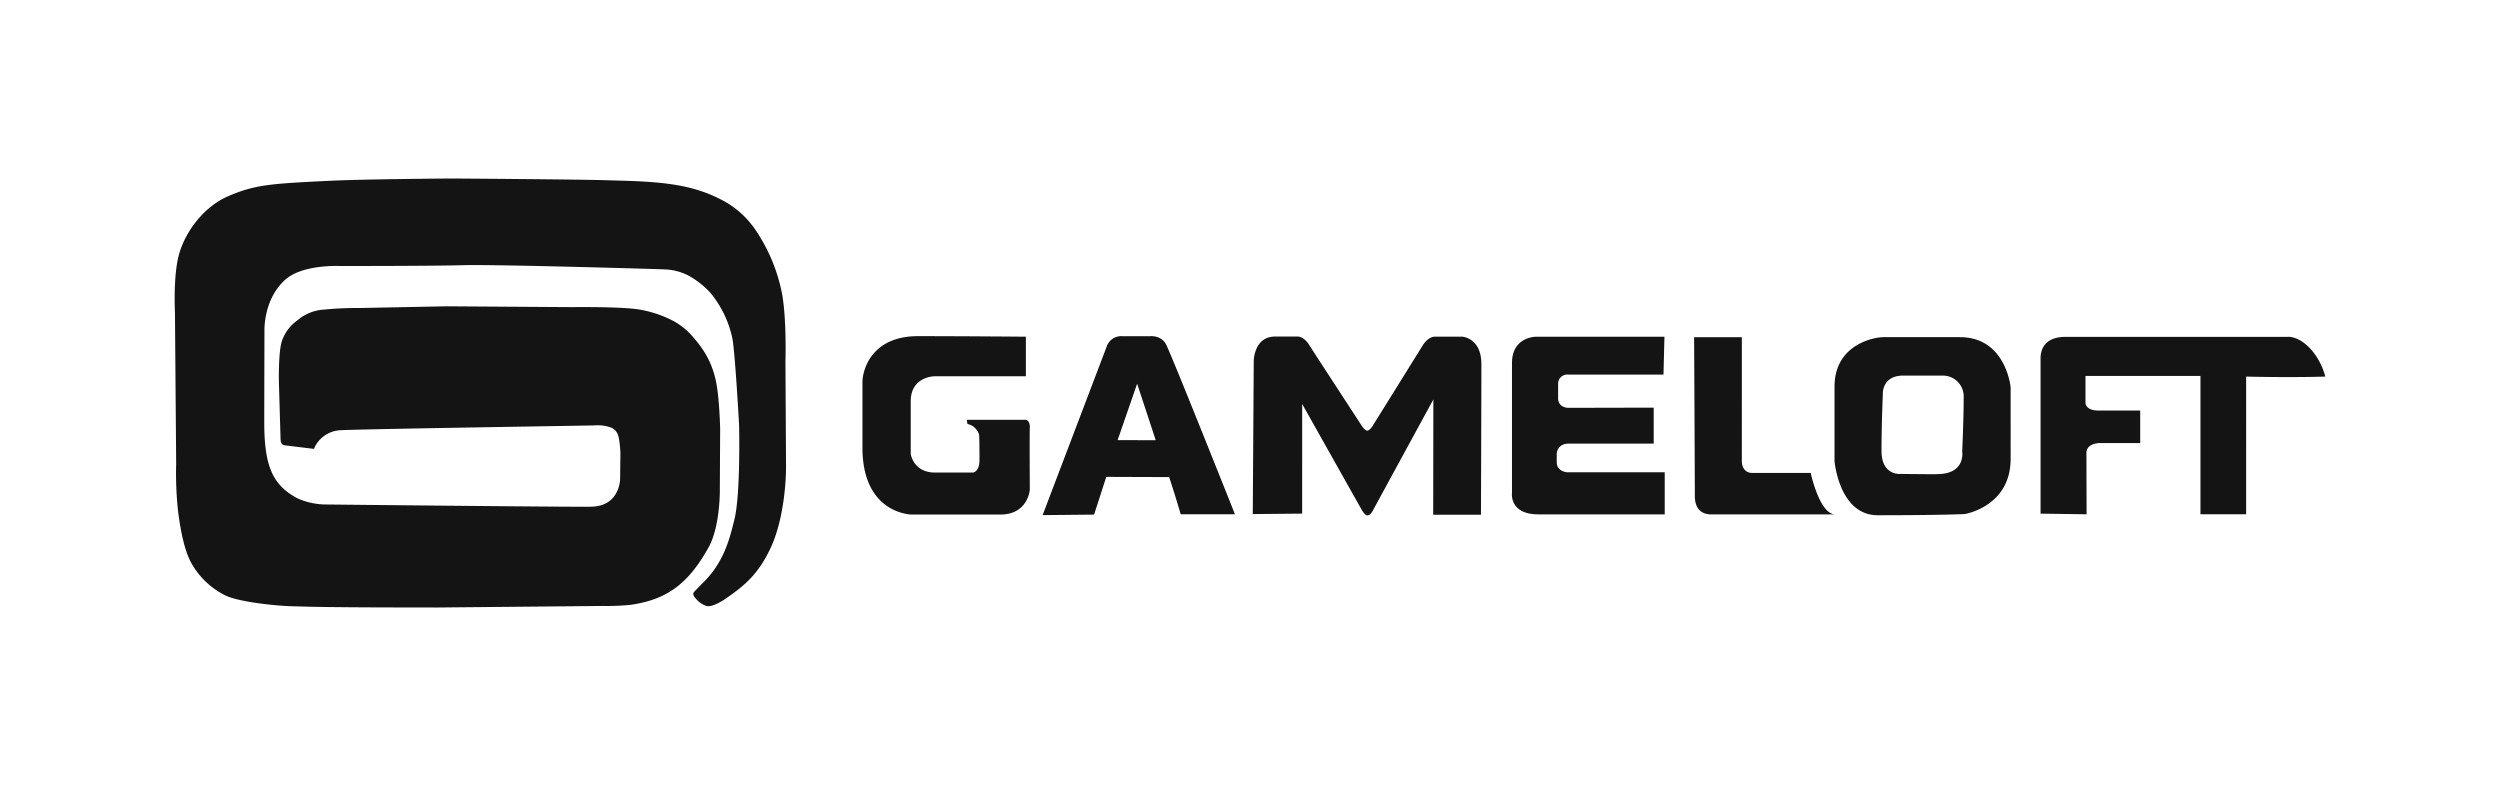 <svg width="229" height="72" xmlns="http://www.w3.org/2000/svg" xmlns:xlink="http://www.w3.org/1999/xlink" xmlns:svgjs="http://svgjs.com/svgjs" viewBox="64 2 229 72"><svg width="134" height="18" xmlns="http://www.w3.org/2000/svg" xmlns:xlink="http://www.w3.org/1999/xlink" xmlns:svgjs="http://svgjs.com/svgjs" viewBox="0 0.791 134 16.418" fill="#141414" x="143" y="32"><svg xmlns="http://www.w3.org/2000/svg" xmlns:xlink="http://www.w3.org/1999/xlink" width="134" height="18" viewBox="0.07 0.688 133.592 16.368"><path paint-order="stroke fill markers" fill-rule="evenodd" d="M63.474 12.182v-.755s0-.882 1.054-.929h7.801V7.216l-7.821.018s-.908 0-.908-.881V5.08a.837.837 0 0 1 .926-.881h8.696L73.31.74H61.631c-.558 0-2.244.293-2.244 2.406v11.832s-.294 1.986 2.42 1.986h11.527v-3.843H64.44s-.966-.044-.966-.928v-.012M54.812.735h-2.48c-.667.02-1.116.828-1.116.828L46.644 8.91s-.267.41-.473.41c-.205 0-.485-.42-.485-.42s-4.471-6.85-4.777-7.344C40.38.673 39.802.723 39.802.723h-2.037c-1.96 0-1.962 2.248-1.962 2.248l-.088 13.965 4.51-.042V6.878s5.109 9.091 5.497 9.77c.203.293.323.408.458.408s.294-.088.488-.409c0-.023 5.538-10.174 5.538-10.174l-.015 10.524h4.363s.039-11.285.039-13.739c0-2.453-1.78-2.526-1.78-2.526v.003M15.018 8.33H9.607s.017.176.053.382c.511.102.922.482 1.063.984.02.188.035.97.035 2.306 0 1.073-.587 1.143-.587 1.143H6.71c-2.025 0-2.23-1.721-2.23-1.721V6.629c0-2.266 2.174-2.278 2.174-2.278h8.341V.738s-5.667-.05-9.86-.05S.07 3.714.07 4.913v5.952c0 6.085 4.495 6.115 4.495 6.115h8.103c2.521 0 2.686-2.266 2.686-2.266s-.03-4.994 0-5.659c.03-.664-.347-.725-.347-.725h.012M26.366.69h-2.612a1.395 1.395 0 0 0-1.37.926l-5.861 15.416 4.701-.047 1.113-3.446s5.844.024 5.744.018a110.57 110.57 0 0 1 1.052 3.396h4.954s-5.847-14.702-6.3-15.53c-.452-.83-1.418-.73-1.418-.73l-.003-.002m-2.994 9.493l1.783-5.154 1.698 5.16-3.481-.006zm63.3 2.997h-5.335c-.925 0-.96-.961-.96-.961V.782h-4.358s.065 12.554.065 14.487c0 1.849 1.445 1.696 1.692 1.696h11.13c-1.425 0-2.233-3.758-2.233-3.758v-.026M100.297.78h-6.993c-.881 0-4.463.682-4.463 4.52v6.801s.411 4.942 3.949 4.942c5.78 0 7.933-.108 7.933-.108s4.201-.665 4.201-5.042V5.359s-.42-4.577-4.627-4.577zm-2.08 12.517c-1.088 0-3.403-.026-3.403-.026s-1.68.132-1.68-2.092c0-2.533.12-5.189.12-5.189S93.14 4.29 95.12 4.29h3.675a1.905 1.905 0 0 1 1.84 2.036c0 1.995-.133 4.88-.133 4.88s.35 2.08-2.286 2.08v.012M130.242.752H109.96c-2.095 0-2.303 1.355-2.303 1.963v14.182l4.204.059s-.015-4.921-.015-5.6c0-.881 1.15-.902 1.15-.902h3.76V7.481h-3.82c-1.175 0-1.175-.688-1.175-.688v-2.47h10.498v12.633h4.172V4.381s3.82.1 7.23 0c-.564-2.118-2.115-3.635-3.408-3.635l-.011.006"/></svg></svg><svg width="56" height="40" xmlns="http://www.w3.org/2000/svg" xmlns:xlink="http://www.w3.org/1999/xlink" xmlns:svgjs="http://svgjs.com/svgjs" viewBox="0 0.352 56 39.297" fill="#141414" x="80" y="18"><svg xmlns="http://www.w3.org/2000/svg" xmlns:xlink="http://www.w3.org/1999/xlink" width="56" height="40" viewBox="0.094 0.791 55.519 38.959"><path paint-order="stroke fill markers" fill-rule="evenodd" d="M38.99 39.609c.827.013 1.655-.02 2.479-.097 3.232-.462 5.262-1.819 7.195-5.377.99-1.977.938-5.112.938-5.112l.029-5.524s-.068-2.938-.405-4.407c-.338-1.469-.92-2.674-2.283-4.16a6.138 6.138 0 0 0-1.872-1.36 10.323 10.323 0 0 0-2.788-.882c-1.575-.276-6.056-.218-6.056-.218l-11.423-.076-7.971.156a30.372 30.372 0 0 0-3.185.144c-.89.053-1.74.398-2.415.981a3.82 3.82 0 0 0-1.422 1.936c-.317 1.108-.25 3.723-.25 3.723s.13 4.457.15 5.1c0 .403.162.526.27.562.11.035 2.774.34 2.78.352v-.056a2.739 2.739 0 0 1 2.37-1.642c1.79-.106 21.508-.405 23.12-.44a3.483 3.483 0 0 1 1.555.231c.239.13.426.337.529.588.179.385.24 1.686.24 1.686s-.026 1.763-.026 2.266c0 .673-.343 2.612-2.697 2.612-1.228.04-23.898-.2-23.898-.2a6.446 6.446 0 0 1-2.7-.555c-2.26-1.193-2.983-2.918-3.024-6.626 0-2.556.018-8.579.018-8.579s-.118-2.774 1.804-4.58C11.52 8.65 14.65 8.72 15.088 8.737h.111c.764 0 8.427 0 11.165-.076 2.877-.074 17.45.347 18.181.382.761.018 1.508.206 2.186.552.745.405 1.418.93 1.992 1.554a9.517 9.517 0 0 1 2.04 4.278c.258 1.693.587 7.757.587 7.757s.153 6.32-.435 8.617c-.4 1.566-.882 3.837-2.938 5.794-.373.382-.74.764-.74.764v.02c-.027.062-.089.112 0 .321.255.4.63.708 1.072.881.352.168 1.01-.114 1.663-.529 2.056-1.38 3.161-2.459 4.207-4.633 1.36-2.865 1.434-6.778 1.434-7.295 0-.517-.053-9.696-.053-9.696s.118-3.717-.294-6.096a15.589 15.589 0 0 0-2.459-5.92 8.284 8.284 0 0 0-3.261-2.792 11.888 11.888 0 0 0-1.72-.708c-2.643-.881-5.858-.881-8.52-.964-2.661-.082-13.99-.158-13.99-.158s-8.033.05-11.353.217c-5.254.258-6.576.359-8.956 1.366C2.627 3.382 1 5.774.474 7.73-.052 9.687.12 12.954.12 12.954L.23 26.74c-.04 1.46.022 2.92.185 4.372.376 2.873.882 4.151 1.38 4.918a7.162 7.162 0 0 0 2.892 2.615l.073.035c1.176.562 4.666.958 6.373.964 2.856.114 10.71.1 12.77.106l15.086-.141z"/></svg></svg><svg width="229" height="72" xmlns="http://www.w3.org/2000/svg" xmlns:xlink="http://www.w3.org/1999/xlink" xmlns:svgjs="http://svgjs.com/svgjs" viewBox="0 0.5 229 71" fill="none" x="64" y="2"><svg xmlns="http://www.w3.org/2000/svg" width="229" height="72" viewBox="0 1 229 71"><path paint-order="stroke fill markers" d="M0 1h229v71H0V1z"/></svg></svg></svg>